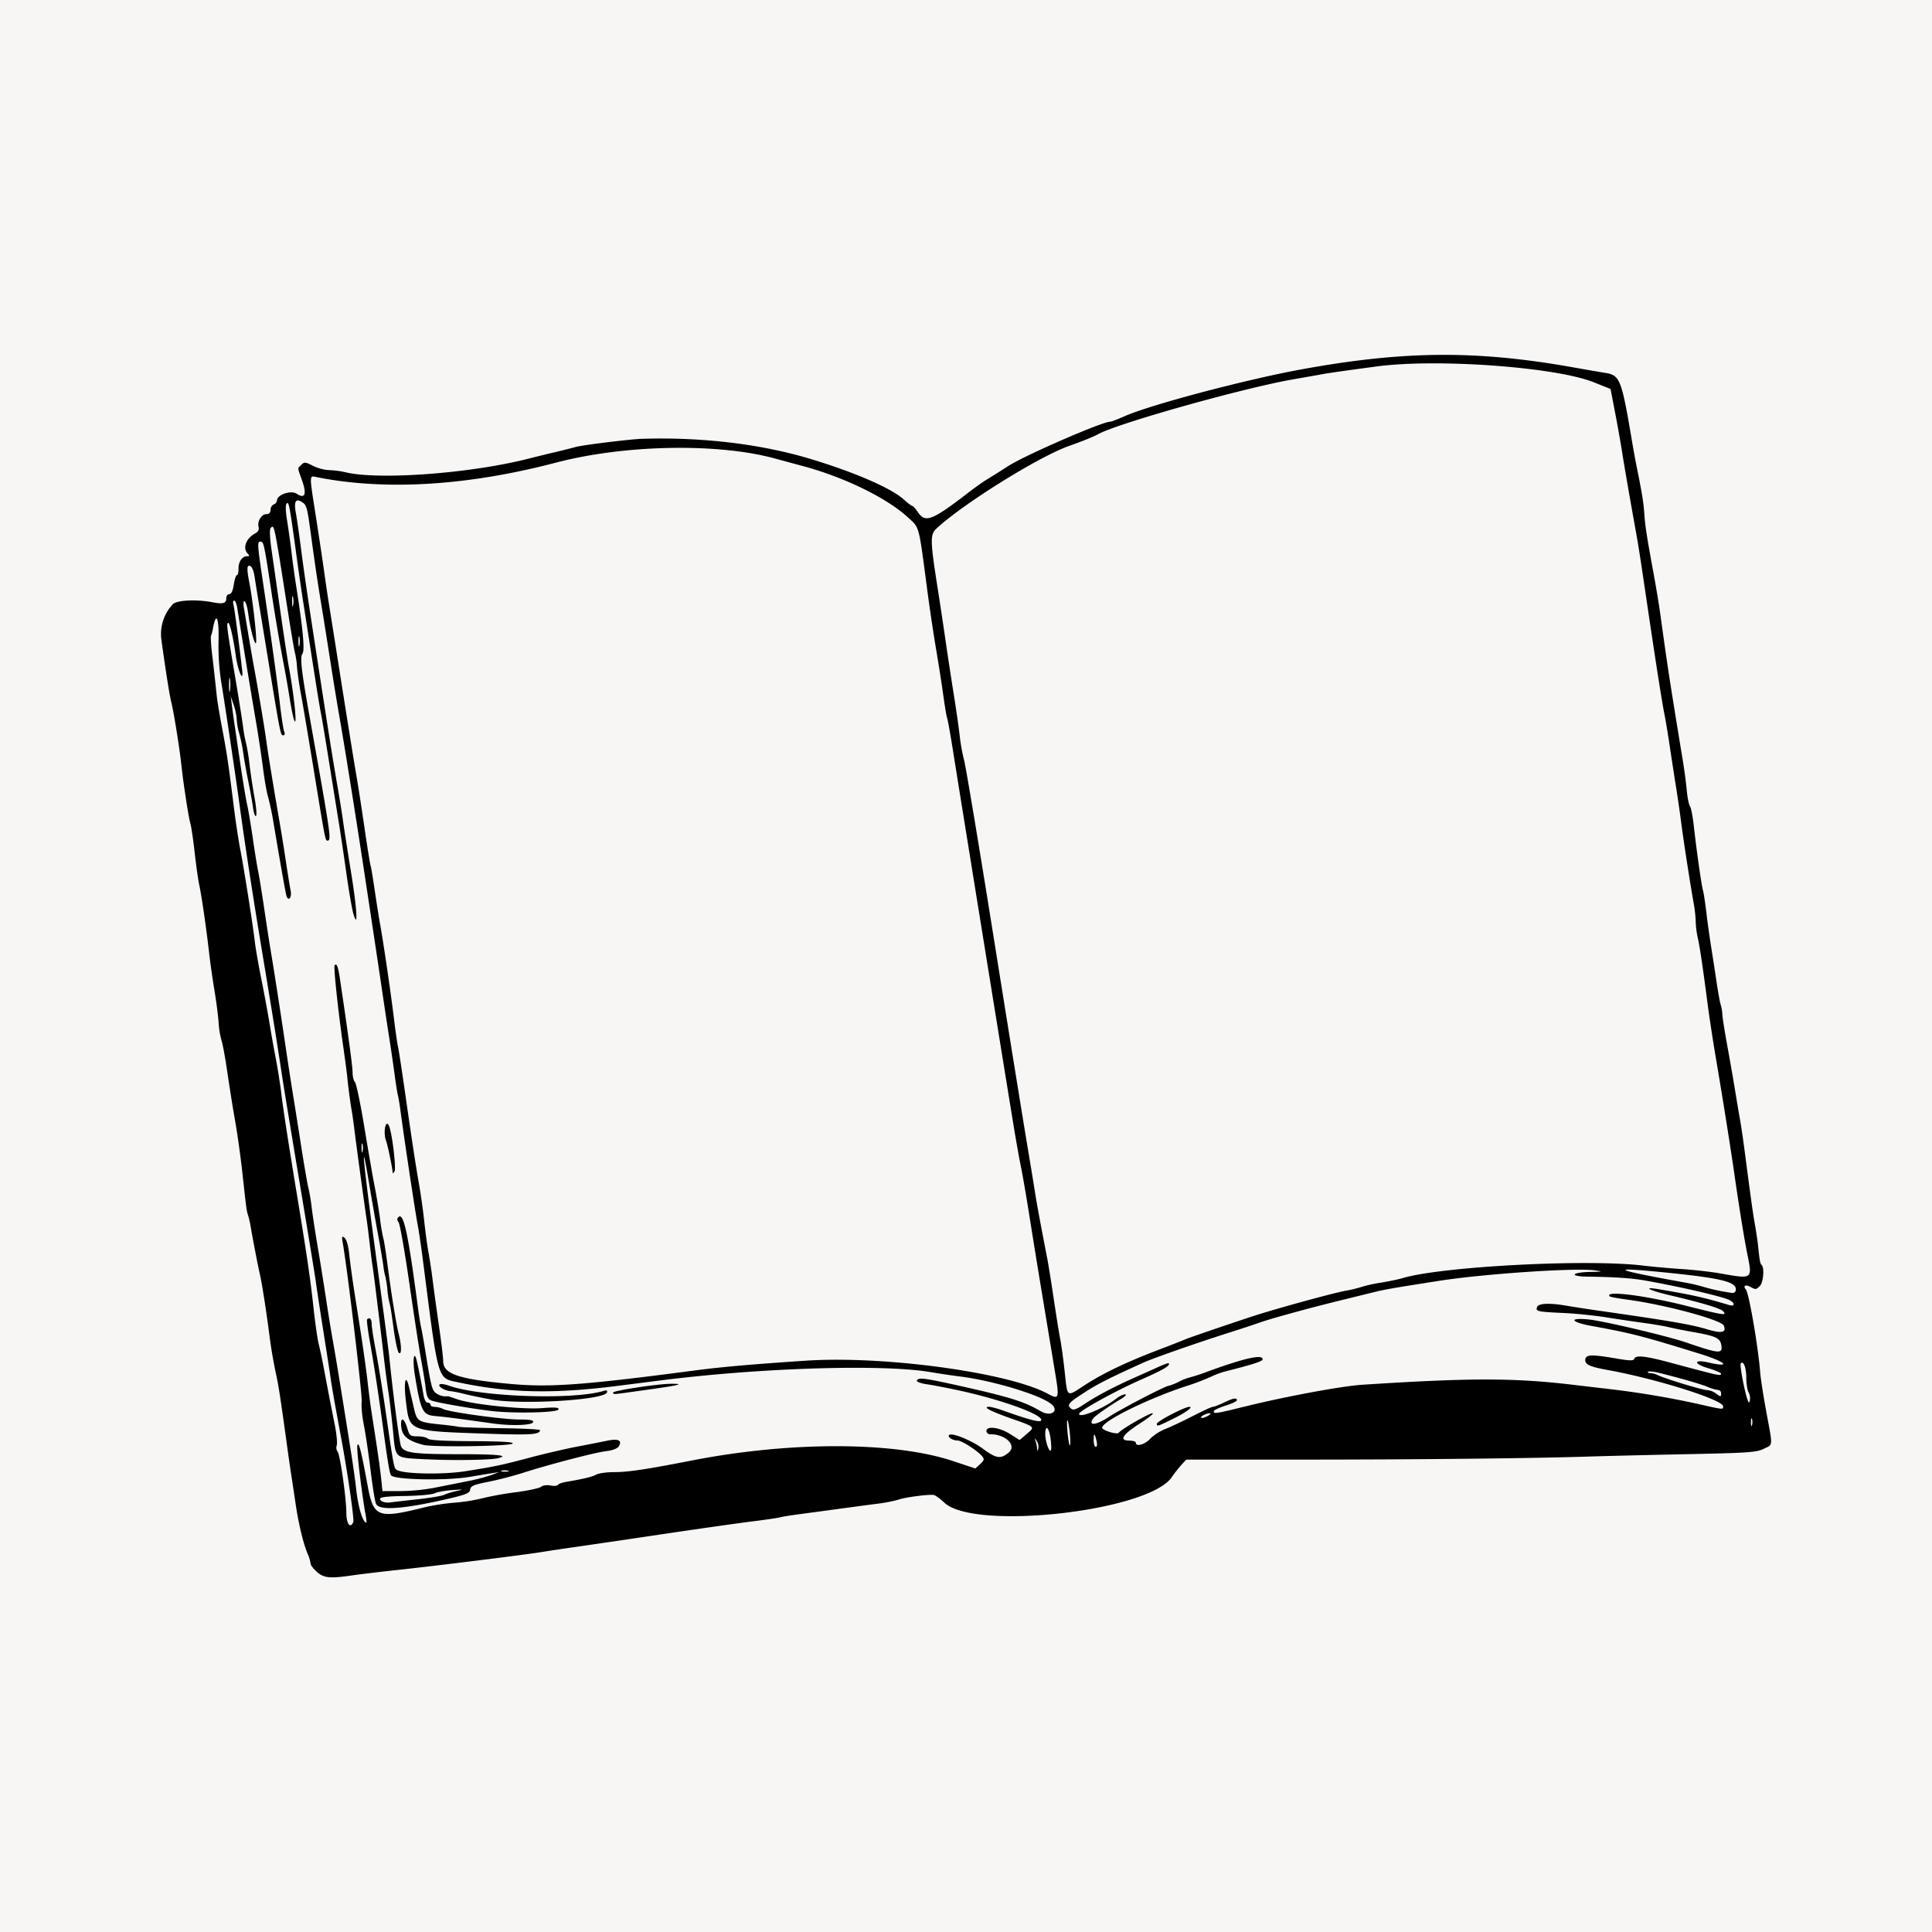 <svg xmlns="http://www.w3.org/2000/svg" viewBox="0 0 1200 1200"><defs><style>.cls-1{fill:#f7f6f5;}</style></defs><g id="Background"><rect class="cls-1" width="1200" height="1200"/></g><g id="Graphic_Elements" data-name="Graphic Elements"><path d="M196.92,976.36c-2.21-1.86-4-4.2-4-5.18a23.06,23.06,0,0,0-1.84-6.1c-2.61-6.09-5.56-18.26-7.38-30.44-.85-5.76-2.05-13.7-2.66-17.66s-2-13.37-3-20.92c-4-28.85-4.92-34.9-6.7-43.15q-2.41-11.19-4.08-24.19c-1.75-13.64-4.5-31.29-5.71-36.61-1.39-6.11-4.12-20.23-5.95-30.73a53.25,53.25,0,0,0-1.51-6.54c-.89-2.45-1.15-4.42-3.51-26.15C149.51,719,147.48,704.27,146,696s-3.64-22.1-4.9-30.73-2.84-17.16-3.52-19a53.93,53.93,0,0,1-1.79-11.12c-.3-4.31-1.49-13.43-2.63-20.27s-2.57-16.83-3.18-22.23c-1.74-15.44-4.7-35.9-6.17-42.76-.75-3.45-2-12.45-2.85-20s-2-15.79-2.69-18.31c-1-3.84-2.32-11.78-4.45-26.8-.21-1.44-.77-6.15-1.26-10.46-1.26-11.15-4.59-31.77-6.12-37.94-1.16-4.68-3.55-19.73-6.28-39.69a27,27,0,0,1,7.23-21.44c2.45-2.51,14.75-3.09,24.7-1.15,6.51,1.25,8.46.67,8.46-2.55,0-1.39.85-2.51,1.89-2.51,1.22,0,2.18-2.05,2.76-5.89.49-3.23,1.36-5.88,1.95-5.88s1-1.74,1-3.88c-.13-4.39,2.22-7.9,5.28-7.9,1.6,0,1.71-.34.49-1.56-3.37-3.37-1.14-9.57,4.53-12.59,1.87-1,2.6-2.34,2.17-4-.92-3.52,1.8-8,4.86-8,1.71,0,2.56-.89,2.56-2.65a3.8,3.8,0,0,1,2-3.41,3,3,0,0,0,2-2.37c0-3.61,8.58-6.62,12.18-4.27,5.21,3.42,6.44.45,3.41-8.18s-2.94-7.27-.48-9.74c1.85-1.85,2.52-1.8,7.14.56A26.85,26.85,0,0,0,204.29,292a53.7,53.7,0,0,1,10.18,1.31c20.59,5,77.56.81,113.77-8.42,4.31-1.1,11.67-2.91,16.34-4s10.56-2.59,13.08-3.28c4.57-1.24,33.76-4.83,41.19-5.06,37.82-1.16,74.73,3.34,105.92,12.91,27.34,8.4,49.1,17.94,56.65,24.84,2.37,2.16,4.72,3.93,5.21,3.94s2.08,1.76,3.52,3.9c4.56,6.81,8.75,5.19,31-11.92,4.07-3.15,9.34-6.9,11.69-8.33,4.63-2.83,7.46-4.61,13.58-8.53,10.31-6.63,58.17-27.43,63.1-27.43.72,0,4.76-1.54,9-3.41,16-7.12,75.58-22.87,110.33-29.19,63.3-11.51,108.26-11.83,168-1.21,7.91,1.4,17,3,20.16,3.47,9.12,1.45,10.13,3.94,16.38,40.8,1,6.11,2.54,14.35,3.34,18.3,3.17,15.64,4.17,21.87,4.62,28.77.49,7.33,1.47,13.61,5.93,37.92,1.39,7.55,3.14,18.15,3.89,23.54,4,29,5.34,37.78,8.41,56.88,1.85,11.51,4.25,26.22,5.34,32.69s2.33,15.6,2.75,20.27,1.32,9.17,2,10,1.73,6.41,2.4,12.42c1.75,15.64,4.76,36.8,5.66,39.77.43,1.39,1.41,7.83,2.18,14.31s2,15,2.62,19,2.18,13.66,3.34,21.57,2.48,15.27,2.91,16.35a24.49,24.49,0,0,1,1,5.88c.12,2.16,1.51,11,3.1,19.62s3.74,21,4.79,27.46,2.44,14.71,3.09,18.3,1.88,11.84,2.72,18.31c4.14,31.65,5.28,39.83,6.57,47.07.77,4.32,1.64,10.2,1.94,13.08,1,9.55,1.25,10.89,2.24,11.88,1.77,1.77,1,10.77-1.08,12.87-2.44,2.44-2.59,2.46-6,.64-3.1-1.66-4.68-.67-2.73,1.71s7.71,36.22,8.85,51.39c.27,3.62,2,14.69,3.83,24.61,4.09,22.19,4.25,20-1.58,22.87-4.37,2.2-9.5,2.56-47.4,3.34-23.37.48-50.73,1.14-60.8,1.47-35.15,1.13-105.16,1.89-177.58,1.91l-72.94,0-2.88,3.1a85.65,85.65,0,0,0-6.15,7.87C713.11,938.76,605,950.87,586.5,933.29c-2.52-2.39-5.46-4.52-6.54-4.72-2.92-.54-18.07,1.44-21.79,2.86A88.83,88.83,0,0,1,544.89,934c-5.53.71-16.52,2.18-24.43,3.26s-18.7,2.54-24,3.24-10.58,1.55-11.77,1.91-9.23,1.54-17.86,2.62-33.93,4.68-56.23,8-46.12,6.82-53,7.79-16.31,2.38-21.06,3.16c-10.71,1.75-64.57,8.45-90.09,11.2-10.42,1.13-22.89,2.63-27.71,3.33-13.8,2-17.39,1.67-21.88-2.11Zm22.53-31.08c.59-1.54-3.21-28.31-6.9-48.57-.66-3.6-2.38-13-3.83-20.92s-2.92-16.45-3.25-19-2.42-16.06-4.64-30.08-4.28-27.56-4.58-30.07-4.77-29.88-9.94-60.81-10.15-61.22-11.07-67.34c-3.23-21.38-6.05-38.88-12.51-77.8-5.91-35.64-10.73-67.14-14.32-93.5-2.28-16.72-9.19-62.86-11.16-74.53a149.48,149.48,0,0,1-1.51-24.52c.4-14.46-1.5-18.71-3.49-7.78a22.19,22.19,0,0,1-1.18,4.49c-.31.55,0,5.71.67,11.46,1.3,11,2,17.52,2.92,26.15.29,2.88,1.77,11.71,3.27,19.62,2.89,15.15,4,22.46,7.29,49,1.12,9,2.9,20.76,3.95,26.16,2.34,12,8,47.75,9.09,57.53.45,4,2.29,14.55,4.1,23.54s4.08,21.35,5.07,27.46,2.71,15.82,3.84,21.57,2.62,15.17,3.33,20.93c1.39,11.41,4.07,28.76,10.2,66,5.9,35.87,7.94,49.81,10,68.65,1,9.35,2.49,19.35,3.23,22.23s2.21,9.94,3.29,15.69C203.61,863,205,870.28,207.93,885c1.14,5.79,1.69,11.54,1.22,12.76a4.35,4.35,0,0,0,.55,3.92c1.54,1.86,5.43,29.08,5.43,38,0,6.87,2.56,10.16,4.32,5.57Zm7.37-5.75c-2.64-15.86-5.38-39.33-4.87-41.6.74-3.27,2.37,3,6.22,23.91s6,21.75,36.65,14.12a135.6,135.6,0,0,1,17.65-2.63,109,109,0,0,0,17-2.7,196.37,196.37,0,0,1,20.68-3.74c7.78-1,15-2.59,16-3.45s3.54-1.23,5.75-.78,4.18.27,4.56-.35,2.61-1.45,4.95-1.85c11.17-1.9,16.27-3.13,18.89-4.55,1.57-.85,6.57-1.55,11.12-1.55,8.77,0,19.65-1.63,48.14-7.19,61.33-12,125.9-11.84,162.33.31l13.91,4.63,3-2.75c2.53-2.36,2.7-3.06,1.19-4.87-2.87-3.47-12.65-9.74-15.22-9.76-3.09,0-6.48-2.19-5.29-3.38,1.71-1.71,13.92,3.24,21.15,8.58,8.26,6.1,11,6.47,16,2.16s-2.06-11.26-11.49-11.26a2.27,2.27,0,0,1-2.46-2c0-3.35,8-2.34,14.61,1.82l6,3.79,4.37-3.73c5.35-4.57,5.67-4.26-10-9.8-12.72-4.48-17.61-7.11-13.26-7.11,1.2,0,5.29,1.11,9.09,2.47,16.87,6,23.26,7.58,23.26,5.65,0-3.5-23.31-12-48.38-17.69C590,862.4,580,860.41,576,859.84s-6.91-1.61-6.54-2.35c1-2.08,4.5-1.65,27.42,3.47,30.15,6.73,39.47,9.65,49.36,15.49,6.86,4,12.38-.42,6.05-4.89-8.3-5.87-37-14.31-56.68-16.69-3.95-.48-12-1.68-17.91-2.68-29.79-5-105.44-2.66-167.77,5.25l-25.5,3.25c-40.45,5.19-68.46,4.61-99.64-2.07-13.31-2.85-12.28.67-22-75-1.15-9-2.67-19.29-3.37-22.88-1.34-6.83-8.39-53.53-10.46-69.25-.66-5-1.47-10-1.8-11.12s-1.22-6.72-2-12.47-2.2-15.76-3.23-22.23-3.08-20-4.56-30.08-3.9-26.25-5.38-36l-4.65-30.73c-5.88-39-13.65-87.65-16.91-105.91-1-5.76-3.37-20.17-5.21-32s-4.18-26.57-5.19-32.69c-2.56-15.37-4.28-26.87-6.67-44.46-2.64-19.43-2.82-20.07-6-22.08-3.73-2.33-4.9-.11-3.61,6.83.56,3,2,12.8,3.15,21.79,2.14,16.37,3.61,26.46,8.48,58.19,8.27,53.94,11.24,72.68,14.29,90.22,1.38,7.91,2.89,17.33,3.36,20.92s2.62,17.4,4.78,30.68c4,24.42,4.77,38,1.58,26.86-.82-2.88-2.74-14.06-4.26-24.84s-3.62-24.91-4.68-31.39-3.7-23-5.88-36.61-4.48-27.49-5.11-30.73c-1.1-5.54-2.43-13.78-7.29-45.11-1.12-7.19-2.87-18.37-3.88-24.85s-2.77-18.54-3.9-26.8c-4.53-33.14-5-35.5-6.28-34.18-.87.87-.79,4.51.24,10.88.85,5.26,2.07,14,2.7,19.37s2,15.4,3.09,22.23c4.12,26.27,5.26,39,3.67,40.94s-.53,10.94,4.33,38.17c13.4,75,13.81,77.81,11.32,77.81-1.42,0-1.31.56-8.57-43.81-3.3-20.14-6.87-41.32-7.95-47.07s-2.19-13.41-2.47-17a52.8,52.8,0,0,0-1.21-8.5c-.38-1.08-2.26-12-4.17-24.19-9-57.47-8.69-55.9-11-53.53-.74.75-.52,6,.58,13.65,1,6.83,2.72,18.89,3.85,26.8,3.94,27.57,6.12,41.89,7.35,48.38.69,3.6,1.83,11.14,2.55,16.77,2.5,19.65.54,19.34-2.58-.42-.85-5.39-2.34-13.92-3.31-19-2.61-13.56-5.59-31-7.82-45.77-4.63-30.63-4.93-32-6.88-32-2.15,0-2,1.52,1.54,25.5,4.37,29.16,8.92,61.85,10.55,75.84.92,7.91,2.1,15.41,2.61,16.67s.35,2.29-.49,2.29c-1.86,0-1.69.83-10.58-53.61-1.46-9-3.55-21.64-4.63-28.12s-2.32-14.23-2.77-17.24-1.61-5.79-2.61-6.17c-2.2-.85-2.29,1.61-.42,11.14,2,10.49,4.71,34.53,4,36.55s-3.62-8.7-4.84-18.08c-.49-3.79-1.48-7.25-2.21-7.7s-1,.8-.57,3.61c.41,2.44,1.62,9.73,2.7,16.2s2.54,15,3.28,19c2.7,14.56,6.78,38.83,8,47.73s4.76,30.38,8.55,52.3c1,5.76,2.69,16.35,3.76,23.54s2.33,14.92,2.78,17.17c1,4.76-1.58,7.42-2.7,2.82-.72-2.95-4.05-21.85-7.9-44.84a164,164,0,0,0-3.39-16.13c-.78-2.4-2.18-10.35-3.11-17.65s-2.9-20.35-4.38-29c-3-17.37-10.43-62.61-11.57-70.29-.4-2.69-1.28-4.9-1.95-4.9s-.91,1-.53,2.29c.59,2,3.05,20.32,5.46,40.86,1,8.59-2.59.74-3.89-8.51-1.72-12.17-3.88-21.42-4.86-20.81s-.93,2.14,4.33,33.24c2.13,12.59,4.38,26.73,5,31.42A87.85,87.85,0,0,0,152.92,462,121.67,121.67,0,0,1,155,475c.75,6.12,2.18,15.53,3.18,20.93s1.37,10.28.82,10.85-1.39-1.77-1.86-5.23-1.77-10.69-2.89-16.08-2.52-13.34-3.14-17.65a102.55,102.55,0,0,0-2.54-12.42,38.31,38.31,0,0,1-1.51-8.5,37.57,37.57,0,0,0-1.92-9.16l-1.82-5.23.65,5.23c.35,2.87,1.17,8.76,1.81,13.07l3.78,25.5c1.44,9.71,3.21,20.3,3.95,23.54s2.32,12.65,3.52,20.92,2.68,17.39,3.29,20.27,2.33,13.47,3.82,23.54,3.25,21.54,3.93,25.5c1.9,11.08,6.27,39.22,9.25,59.49,1.48,10.07,3.52,23.31,4.52,29.42s3.34,20.83,5.19,32.69,3.88,23.64,4.52,26.16a110.19,110.19,0,0,1,2,11.77c.44,4,2.23,15.72,4,26.15s4.08,25.14,5.22,32.69,2.92,18.44,3.95,24.19c2.22,12.45,5.45,32.3,11.71,71.92,1,6.47,2.24,15.3,2.71,19.61,1.29,12,4.17,21.58,6.48,21.58.17,0-.15-2.8-.72-6.21Zm6.82-5.23c-.66-1.25-2.19-10.52-3.41-20.59s-3.11-22.91-4.22-28.53-1.71-12.09-1.35-14.38c.53-3.44-8.62-80.42-11.68-98.31-.79-4.59-.66-5,1.09-3.59,1.19,1,2.32,4.93,2.81,9.8.45,4.5,1.74,14,2.85,21.25S223,820.67,224.42,830s3.2,22,3.88,28.11,1.79,14.65,2.47,19c3.4,21.56,5.3,34.7,6,41.51l.78,7.52h11a126.24,126.24,0,0,0,20.5-1.9l20.62-4.1a128.59,128.59,0,0,0,15.69-4l4.59-1.8-4.58.72c-2.51.39-8.69,1.41-13.73,2.26-14.56,2.48-47,1.82-48.77-1-.91-1.47-2-7.85-4.84-28.78-3.08-22.64-5.65-39.44-8.25-54-1.32-7.38-2.11-13.7-1.76-14.05,1.55-1.56,2.81-.36,2.81,2.7,0,1.84,1.16,9.34,2.57,16.68s4.12,23.92,6,36.87c5.2,35.86,5.25,36.11,7.12,37.27,4.16,2.57,29.05,3,43.05.72,18.66-3,21.82-3.69,40-8.5,8.63-2.29,21.58-5.3,28.77-6.68s15.72-3.06,19-3.74c6.7-1.39,9.3-.1,7,3.52-.89,1.41-3.82,2.54-7.82,3-7,.84-35.53,8.29-52.17,13.62-5.75,1.84-15.29,4.3-21.18,5.45-8.92,1.76-10.79,2.56-11.12,4.76s-2.51,3.14-12.81,5.55c-28.12,6.56-43.36,7.73-45.57,3.51Zm25.29-3c7.91-.87,15.44-2.12,16.73-2.78a43.23,43.23,0,0,1,7.85-2.4c4.88-1.06,4.57-1.13-2.74-.59-4.53.34-9.43,1.25-10.89,2s-9.67,1.53-18.23,1.65c-10.94.16-15.58.68-15.59,1.76,0,1.63,3.24,2.73,6.52,2.22,1.08-.17,8.44-1,16.35-1.89Zm56.53-17.81a7.46,7.46,0,0,0-3.92,0c-.89.36.15.63,2.31.6s2.88-.32,1.61-.65Zm-50.65-7.06c-20.4-1.16-18.92.12-20.71-17.87-.85-8.44-2.12-19.17-2.84-23.85s-1.92-13.79-2.68-20.27c-1.33-11.37-2.4-20.26-5.29-43.8-.75-6.11-1.61-12.59-1.91-14.39s-1.09-8-1.75-13.73-1.54-12.81-2-15.69c-1.61-11-6.23-44.89-7.39-54.26-.67-5.4-1.45-11-1.73-12.43-.71-3.64-2.33-15.77-2.77-20.72-.2-2.27-1.33-10.89-2.52-19.16-3.28-22.87-6.15-50-5.37-50.74,1.34-1.34,2.15.83,3.38,9.08,5.15,34.52,7.77,54,7.77,57.69,0,2.4.66,5,1.47,5.84s3.44,13.43,5.84,28,5.3,31.29,6.43,37,2.65,14.88,3.35,20.27a107.93,107.93,0,0,0,2,11.77c.39,1.08,1.56,8.44,2.59,16.35,2.41,18.53,5.34,36.52,7,43.15,1.82,7.2,1.81,13.37,0,11.53-.78-.77-2.24-7.7-3.25-15.38s-2.07-14.38-2.37-14.87a56.33,56.33,0,0,1-1.42-8.7,65.86,65.86,0,0,0-1.32-8.5,42.64,42.64,0,0,1-1.22-6.58c-.44-3.24-2-12.36-3.46-20.27s-3.92-22-5.46-31.3c-5.49-33-3.64-13.29,4.12,43.9,4.33,31.91,8.13,60.66,8.45,63.9,2.18,22.1,6.28,53.43,7.3,55.83,1.78,4.18,7.65,5,37,5,23.53,0,30.75.81,22.88,2.57-4.87,1.09-29.49,1.41-44.13.57ZM225.18,710.71c-.33-1.26-.6-.23-.6,2.28s.27,3.55.6,2.29A10.67,10.67,0,0,0,225.18,710.71Zm37.67,186.72c-10.44-2.78-13.73-5.95-13.73-13.23,0-4.31,2.13-2.79,3.77,2.7,1.47,4.9,1.88,5.23,6.48,5.23,2.71,0,5.57.66,6.37,1.45,1,1,10.39,1.49,27.73,1.56,18.45.08,25.87.53,24.9,1.5-1.66,1.66-49.69,2.35-55.52.79Zm40.54-6.91c-50.08-1.72-48.89-1.26-51.2-19.62-1.55-12.35-.32-18.52,1.87-9.33.67,2.78,2,8.58,3,12.87,2,8.7,2.37,8.89,18.18,10.5,4,.4,8.37,1,9.82,1.3s13.37.69,26.48.85,23.85.7,23.85,1.2c0,2.73-5.7,3.13-32,2.23Zm2.61-6.41-19-2.62c-6.11-.84-13.42-1.7-16.24-1.92-8.28-.63-9.36-2.74-13.12-25.72-1.5-9.13-.52-15.9,1.23-8.52,1.14,4.8,3.28,15.66,4.15,21,.46,2.89,1.52,4.9,2.58,4.9s1.79.59,1.79,1.31,1.21,1.31,2.7,1.31a12.84,12.84,0,0,1,5.13,1.3c3.58,1.91,37.17,6.54,47.52,6.54,6.57,0,8.8.44,8.4,1.64-.66,2-13.71,2.38-25.18.8Zm-1.3-7.78c-13.14-1.61-33.53-5.19-36.77-6.44-2.11-.82-2.93-2.56-3.48-7.4-.4-3.47-1.66-11.32-2.8-17.43s-4.45-27.56-7.35-47.66-5.94-37.33-6.75-38.3c-1-1.17-1-2.2-.15-3.07,3.27-3.27,6,9.27,12.24,56.58.64,4.81,1.49,10.1,1.9,11.77s1.59,8.32,2.64,14.8c3.6,22.13,4.13,24.24,6.64,26.14a10.38,10.38,0,0,0,7.4,1.91c.18,0,2.79.82,5.8,1.88,9,3.16,40.19,6.44,52.5,5.51,8.48-.64,10.78-.46,10.35.83-.67,2-28.23,2.59-42.17.88Zm0-7.16c-5.76-1-13.11-2.57-16.35-3.39a73.74,73.74,0,0,0-8.51-1.71c-3.69-.31-8-2.92-6.81-4.12.55-.56,3-.28,5.49.61,19.73,7.14,77.94,9.12,96.62,3.29,1.65-.51,2.25-.2,1.87,1-1.58,4.74-53.1,7.85-72.31,4.36Zm76-4.12c-1.08-1.07,27.07-5.44,35.69-5.54,9.68-.11,5.57.93-14.89,3.76-23,3.19-19.68,2.91-20.8,1.78ZM243.92,728.59c-.07-2.64-3-17-4.22-20.31-1.72-4.94-.26-12.93,1.72-9.4s4.82,26.82,3.6,28.75c-.6.93-1.09,1.36-1.1,1ZM644,895.11c-1.41-2.21-1.45-2.2-.74.07a24.24,24.24,0,0,1,.91,4.58c.13,2,.21,2,.74-.07a6.69,6.69,0,0,0-.91-4.58Zm8.53-1.59c-1-7.13-3.3-9.07-3.3-2.78,0,4.41,2.33,11.27,3.44,10.15.41-.41.34-3.73-.16-7.37Zm11.79-4.86c-1.25-10-2.2-8-1.13,2.27.49,4.61,1.14,7.61,1.45,6.66s.17-5-.32-8.93Zm16.79,6.42c-1.23-5.14-1.81-5.31-1.81-.55,0,2.29.6,4.15,1.33,4.15s1-1.47.47-3.6Zm33.25-1.43a30.09,30.09,0,0,1,9.27-6c3.16-1.22,10.8-4.84,17-8s11.85-5.82,12.64-5.82,3.86-1.18,6.84-2.61c5.86-2.84,8.15-3.26,8.15-1.49,0,.62-3.24,2.15-7.19,3.39s-7.19,2.8-7.19,3.45c0,1.73.85,1.6,20.56-3.24,24.8-6.09,59.06-12.42,71.62-13.23,66.72-4.32,93.93-4.34,130.11-.08L999,862.7a556,556,0,0,1,54.92,9.16c16.86,3.81,16.34,3.76,16.34,1.64,0-4.07-41.67-17.16-71.92-22.61-10.77-1.94-13.93-3.39-13.71-6.29.27-3.36,3.63-3.49,19.51-.77,8,1.38,10.49,1.42,10.89.2.84-2.51,6.79-1.88,22.73,2.41,30.74,8.26,31.19,8.35,31.19,6.76,0-.56-3.59-2.09-8-3.39-9.32-2.77-9.1-5.68.26-3.52,14.72,3.39,10.78-.42-5.69-5.51-35.55-11-42.26-12.71-66.7-17.16-13.24-2.41-14.89-5.28-2.36-4.11,9,.85,49,10.26,60.9,14.35,20.25,6.94,22.6,7.16,21.84,2-.7-4.79-3.08-5.93-17.82-8.55-5.69-1-12.46-2.37-15-3s-9.68-1.85-15.8-2.68-16.7-2.4-23.54-3.49-18.6-2.29-26.15-2.63c-16-.73-17.21-1-16.18-3.69.91-2.37,7.79-2.65,18.72-.75,4,.69,12,1.93,17.73,2.75,46.38,6.63,58.81,8.75,69,11.78,9.34,2.78,12.22,2.17,10.53-2.24-1.36-3.52-36.44-13-59.82-16.12-5.7-.77-10.65-1.68-11-2-3.88-3.87,21.31-.77,47.63,5.86,23.25,5.86,25.14,6.15,22.94,3.51-1.57-1.9-12.52-5.22-33.18-10.08-12.79-3-17.6-5.55-7.19-3.8,20.79,3.49,29.1,5.35,43.81,9.83,4.3,1.31,3.72-1.79-.66-3.49-6.41-2.49-30.92-8.07-51.32-11.7-8.46-1.5-18.74-2.2-35.71-2.42-11.63-.15-10.37-2.66,1.46-2.92,8-.18,8.25-.26,2.87-1-12.33-1.65-68.84,2.17-96.77,6.53-28.37,4.43-34,5.42-40.53,7.06-4,1-12.2,3-18.31,4.52-19.43,4.7-44.52,11.54-52.13,14.21-4,1.42-13.25,4.45-20.44,6.73-19.12,6.07-46.29,15.59-52.31,18.33-22,10-28.84,13.48-37,18.84-9.73,6.35-10.52,7.37-7.65,9.75,1.29,1.07,3.31.35,8.17-2.91,7.47-5,18.3-10.72,31.3-16.49,5-2.23,11.73-5.24,14.87-6.67s5.91-2.43,6.14-2.19c1.35,1.35-3.1,4-17.09,10.14-15.84,7-38.48,19.45-38.54,21.26-.1,3.06,15.2-3.23,23.23-9.54,1.79-1.41,4.19-2.54,5.36-2.53s.11,1.23-2.47,2.8C688.63,873.46,680,879.51,679,881c-3.42,4.89,1.82,4.32,10-1.09,7-4.62,34.8-19.08,36.87-19.16a33.26,33.26,0,0,0,6.42-2.57,33.17,33.17,0,0,1,6.47-2.57,117.36,117.36,0,0,0,11.77-3.88c22.85-8.34,34.28-10.81,33.64-7.28-.21,1.16-6.6,3.2-22.92,7.31a51.45,51.45,0,0,0-9.15,3.39,146.6,146.6,0,0,1-15.23,5.77c-24.05,7.87-52.31,21.84-52.31,25.86,0,1.63,9.41,4.49,10.3,3.14,1.35-2.06,18.8-12.12,21-12.12,1.13,0-2.51,2.92-8.09,6.49-10.77,6.92-12.89,10.51-6.19,10.51,2.15,0,3.92.59,3.92,1.31,0,2.67,5.49,1.18,8.9-2.41Zm4.17-9.34c0-.71,4.7-3.66,10.46-6.55,6.7-3.37,10.46-4.66,10.46-3.57,0,.93-4.42,3.88-9.83,6.55-10.8,5.35-11.09,5.44-11.09,3.57Zm369.61-3c-.36-.89-.63.15-.6,2.31s.32,2.88.65,1.61a7.46,7.46,0,0,0,0-3.92ZM751.89,878c-.81-.81-5.88,1.22-5.88,2.35,0,.61,1.42.43,3.17-.4s3-1.7,2.71-1.95Zm334.18-13.14c-.77-1.43-1.4-5.43-1.41-8.9,0-6.42-1.69-10.91-3.42-9.18-.85.85,2.41,18.1,4.38,23.15.65,1.65.85,1.61,1.3-.25A8.08,8.08,0,0,0,1086.07,864.84Zm-430.84-13c-1.15-7-4.47-27.06-7.4-44.68s-6.74-41.15-8.5-52.29-4.08-24.67-5.18-30.07-3.1-16.61-4.46-24.87c-4.74-28.86-34.24-211.34-37.41-231.45-1.75-11.15-3.53-21.15-3.94-22.23s-1.55-7.85-2.53-15-3-19.84-4.4-28.11-3.86-24.46-5.38-36c-5.54-42-4.77-39.06-12.09-45.8-13.08-12.05-39.58-25-65.08-31.83-5.39-1.44-13-3.51-17-4.61-35.64-9.87-93.67-8.83-136.65,2.45-54.77,14.38-105.94,17.47-148.42,9-4.82-1-4.79-2.36-.57,24.6,1.84,11.75,4.17,27.25,5.17,34.44s2.41,16.61,3.11,20.93,2.48,15.49,3.95,24.84c6.15,39.2,11.89,75,13.11,81.73.72,3.95,2.81,17.49,4.65,30.07s3.63,23.77,4,24.86,1.46,7.85,2.51,15,2.55,16.59,3.32,20.91c2.22,12.38,6.54,41.75,8.56,58.19,1,8.27,2.17,16.37,2.57,18s2.22,13.4,4.05,26.16c4.92,34.25,6.83,46.79,9,59.15,1.08,6.11,2.57,16.7,3.31,23.54s1.91,15.36,2.59,19,1.85,11.24,2.57,17,2.5,18.68,3.95,28.72,2.64,19.91,2.64,21.91c0,8,9.35,11.19,41.65,14.15,24.7,2.27,45.29.76,115.26-8.44,16.16-2.12,35.4-3.81,68.65-6,48.19-3.18,125.12,7.3,149.63,20.39,7.45,4,7.61,3.53,4.77-13.62ZM1069,865.34a2,2,0,0,0-1.92-2,23,23,0,0,1-6.21-1.82c-4.09-1.74-16.62-5.38-30.16-8.75-3.43-.86-6.62-1.18-7.08-.72s.15.83,1.36.83a11.91,11.91,0,0,1,4.47,1.14c4.41,2.21,27.71,9.32,30.66,9.37a11,11,0,0,1,5.53,2c3.15,2.39,3.35,2.38,3.35,0Zm-394.65-5.4c11.17-7.16,25.15-13.83,44.86-21.4,7.91-3,15.56-6,17-6.67,2.41-1,23.14-8.14,41.84-14.3,13.36-4.41,49.28-14.28,57.54-15.82A82.73,82.73,0,0,0,846,799.23a90.05,90.05,0,0,1,11.77-2.56c5-.83,11-2.07,13.2-2.75,24-7.29,114.85-12.06,149.59-7.84,6.12.74,17,1.71,24.17,2.17s17.78,1.65,23.54,2.66c20.44,3.6,20.17,3.79,17.1-11.61-2.2-11-5-28.51-7.92-48.65-2.47-17.29-7.36-48-11.76-73.88-1.77-10.43-4.1-25.73-5.17-34-3-22.92-4.64-34.1-6-40.23a54.69,54.69,0,0,1-1.26-9.92A81.21,81.21,0,0,0,1052,561.2c-2-11.15-6.32-38.75-7.78-50.24-.73-5.75-2.18-15.76-3.22-22.23s-2.81-18-3.93-25.5-2.64-16.67-3.38-20.26c-1.34-6.52-5.31-31.87-10.46-66.69-4.52-30.64-5.38-36.24-7.22-46.42-4.62-25.9-7.19-40.72-8.59-49.69-.85-5.4-2.78-16.28-4.31-24.19l-2.77-14.39-10.54-4.2c-23.45-9.36-96.43-14.74-134-9.88-15,2-29.56,4-34,4.82-1.8.33-10.33,1.85-19,3.36-31.07,5.47-108.45,27.22-120.55,33.89-3.11,1.71-10,4.49-18.06,7.32-18.9,6.61-66.89,36.55-82.82,51.67-3.66,3.48-3.56,7.77.89,35.94,1.59,10.07,3.81,24.78,4.94,32.69s3.41,22.91,5.08,33.34,3.39,22.49,3.84,26.81a119.4,119.4,0,0,0,2.74,15c1.06,3.95,9.54,54.85,18.84,113.11S636.19,700.24,638,711s3.94,23.73,4.73,28.76c1.27,8.07,3.28,19,7.72,41.85.7,3.59,2.5,14.77,4,24.84s3.27,21.25,4,24.85,1.89,12.13,2.66,19c2.09,18.6.78,17.65,13.27,9.65Zm403.8-59.18c0-4.73-10.06-7.06-45.76-10.59-34.33-3.39-30.16-1.54,14.73,6.54a106.54,106.54,0,0,1,10.47,2.45,123.56,123.56,0,0,0,18.27,3.9A2,2,0,0,0,1078.14,800.76Zm-935.31-379c-.3-2-.55-.36-.55,3.6s.25,5.57.55,3.59A28.83,28.83,0,0,0,142.83,421.72Zm43.11-26.16c-.33-1.25-.58.08-.57,2.95s.28,3.9.6,2.28A14.28,14.28,0,0,0,185.94,395.56ZM182,370.71c-.33-1.25-.58.08-.57,3s.28,3.9.59,2.27A14.08,14.08,0,0,0,182,370.71Z"/></g></svg>